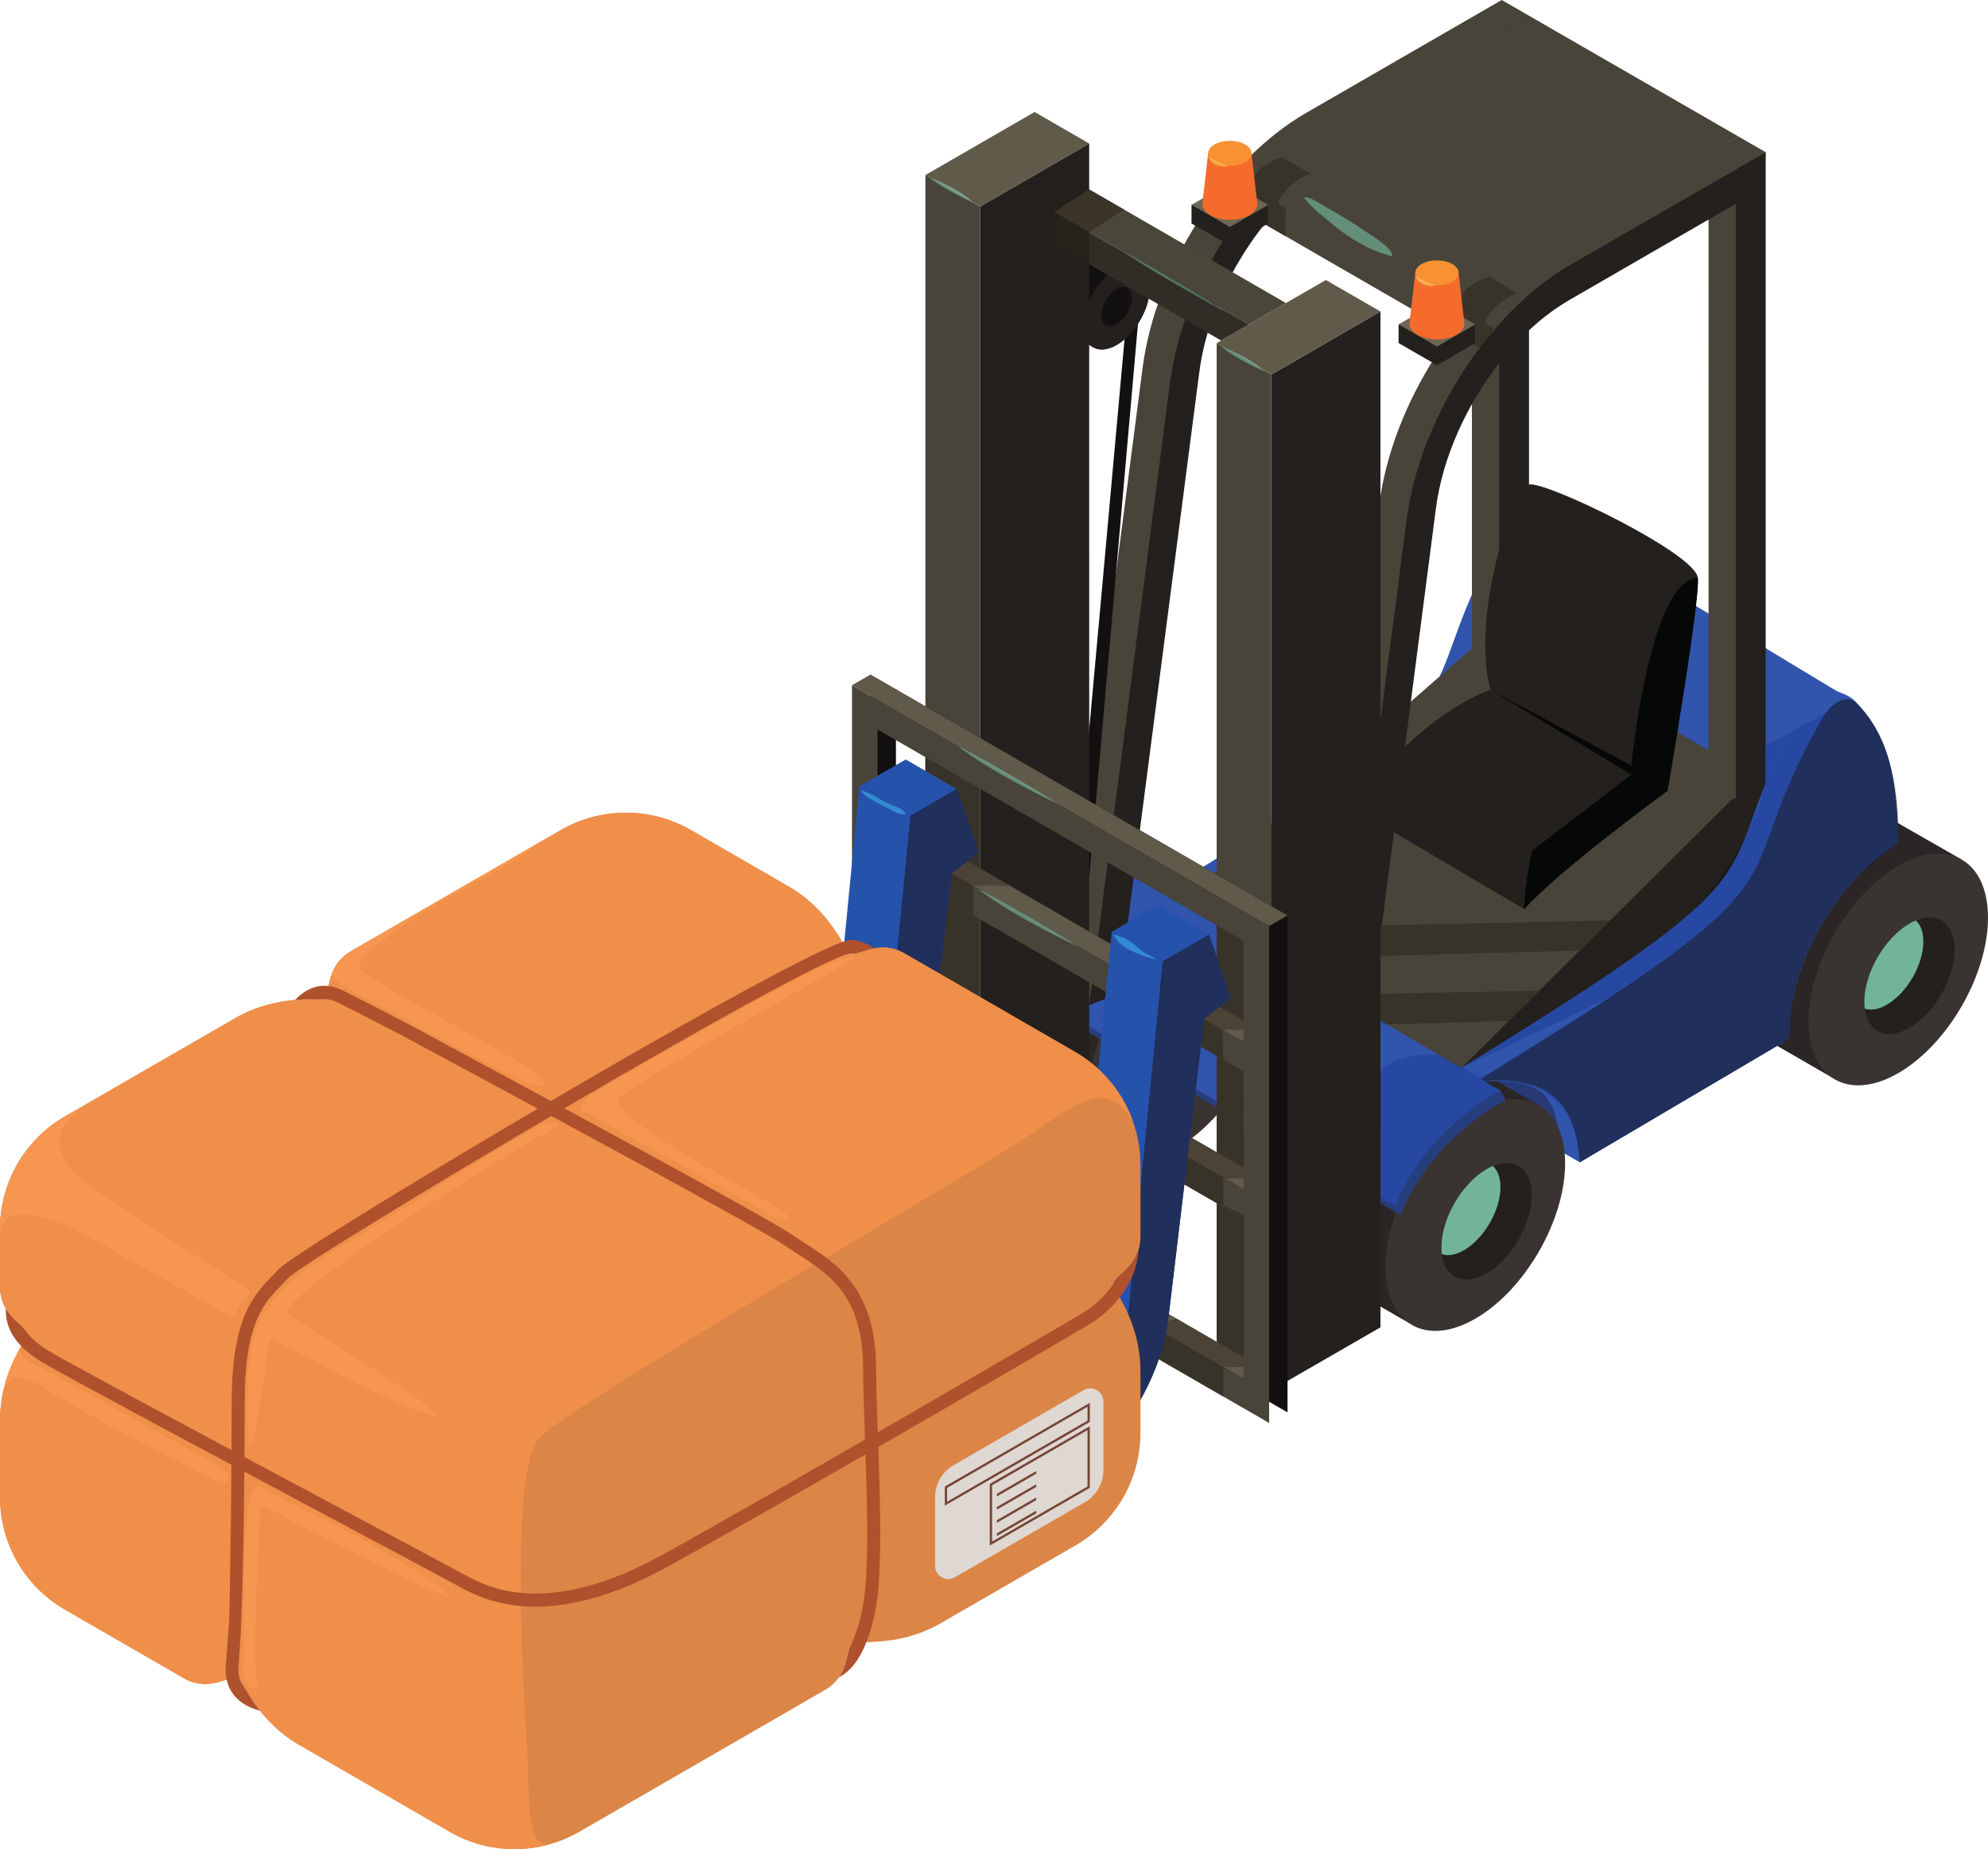 <?xml version="1.0" encoding="UTF-8"?><svg xmlns="http://www.w3.org/2000/svg" xmlns:xlink="http://www.w3.org/1999/xlink" height="418.5" preserveAspectRatio="xMidYMid meet" version="1.0" viewBox="0.0 -0.0 450.0 418.5" width="450.0" zoomAndPan="magnify"><defs><clipPath id="a"><path d="M 0 183 L 259 183 L 259 418.531 L 0 418.531 Z M 0 183"/></clipPath><clipPath id="b"><path d="M 0 183 L 257 183 L 257 418.531 L 0 418.531 Z M 0 183"/></clipPath></defs><g><g><path d="M 353.242 260.566 L 321.871 241.73 L 332.965 234.727 L 353.242 228.617 L 363.602 243.941 L 353.242 260.566" fill="#273a76"/></g><g><path d="M 251.816 260.691 L 281.18 211.371 L 263.438 201.199 C 262.961 200.867 262.453 200.578 261.926 200.336 C 258.328 198.688 253.594 199.137 248.383 202.145 C 237.164 208.621 228.07 224.371 228.07 237.324 C 228.07 243.488 230.148 247.883 233.516 250.121 L 233.516 250.125 L 233.547 250.145 C 233.867 250.355 234.199 250.547 234.543 250.719 L 251.816 260.691" fill="#2b2625"/></g><g><path d="M 332.969 191.371 C 332.969 175.98 343.566 157.328 356.793 149.211 C 357.047 149.059 357.645 148.641 357.586 147.824 C 357.387 136.227 357.496 126.359 352.359 119.211 C 351.508 118.027 349.844 117.348 348.012 116.699 C 345.527 115.824 342.465 116.637 340.27 120.504 C 316.629 162.145 343.297 152.734 261.863 202.688 C 261.863 202.688 265.656 205.25 266.215 205.199 C 282.355 203.707 284.613 208.465 285.488 220.805 L 289.84 223.316 L 331.688 193.547 C 332.488 193.086 332.969 192.352 332.969 191.371" fill="#3154ad"/></g><g><path d="M 287.027 224.457 C 287.027 237.406 277.938 253.16 266.719 259.637 C 255.5 266.109 246.406 260.859 246.406 247.906 C 246.406 234.953 255.5 219.207 266.719 212.73 C 277.934 206.254 287.027 211.504 287.027 224.457" fill="#393432"/></g><g><path d="M 337.32 193.883 C 337.32 178.492 347.914 159.844 361.145 151.723 C 361.395 151.566 361.992 151.152 361.938 150.336 C 361.699 136.816 359.891 126.859 352.359 119.211 C 350.516 117.336 346.812 119.148 344.617 123.016 C 320.977 164.656 347.645 155.246 266.215 205.199 C 283.723 203.012 288.934 210.551 289.84 223.316 L 336.039 196.059 C 336.84 195.598 337.32 194.859 337.32 193.883" fill="#273e7e"/></g><g><path d="M 420.113 158.973 C 407.145 151.484 366.035 125.828 352.359 118.895 C 338.684 111.961 341.234 152.18 341.234 152.18 L 403.301 193.789 L 420.113 158.973" fill="#3154ad"/></g><g><path d="M 319.066 299.52 L 348.426 250.199 L 330.688 240.027 C 330.207 239.691 329.703 239.402 329.172 239.16 C 325.574 237.512 320.84 237.961 315.633 240.969 C 304.414 247.445 295.32 263.195 295.32 276.148 C 295.32 282.316 297.398 286.707 300.766 288.949 L 300.797 288.969 C 301.113 289.18 301.445 289.371 301.789 289.547 L 319.066 299.52" fill="#2b2625"/></g><g><path d="M 404.395 198.68 L 397.887 202.508 L 330.973 241.645 L 330.801 241.73 L 329.609 242.453 L 266.227 205.188 L 333.949 146.055 L 341.055 143.418 L 399.676 177.281 L 400.395 180.516 L 404.395 198.68" fill="#484439"/></g><g><path d="M 400.699 177.871 L 400.402 180.508 L 397.895 202.5 L 355.992 227.004 L 349.398 230.875 L 330.977 241.637 L 330.809 241.723 L 341.527 231.086 L 348.465 224.195 L 392.023 180.977 L 399.68 177.273 L 400.699 177.871" fill="#23201e"/></g><g><path d="M 414.789 243.941 L 444.148 194.621 L 426.406 184.449 C 425.93 184.117 425.426 183.828 424.895 183.586 C 421.301 181.938 416.562 182.387 411.352 185.395 C 400.137 191.871 391.043 207.621 391.043 220.57 C 391.043 226.738 393.117 231.133 396.488 233.371 L 396.484 233.375 L 396.52 233.395 C 396.84 233.605 397.172 233.797 397.516 233.969 L 414.789 243.941" fill="#2b2625"/></g><g><path d="M 400.723 231.133 C 400.723 215.742 411.32 197.09 424.547 188.969 C 424.797 188.816 425.398 188.402 425.34 187.586 C 425.141 175.984 425.25 166.117 420.113 158.973 C 419.262 157.789 417.598 157.109 415.762 156.461 C 413.281 155.586 410.219 156.398 408.02 160.266 C 384.383 201.906 411.051 192.496 329.617 242.445 C 329.617 242.445 333.41 245.012 333.965 244.961 C 350.109 243.469 352.367 248.223 353.242 260.566 L 357.59 263.074 L 399.441 233.309 C 400.238 232.848 400.723 232.109 400.723 231.133" fill="#3154ad"/></g><g><path d="M 405.07 233.645 C 405.07 218.254 415.668 199.602 428.895 191.48 C 429.145 191.328 429.746 190.91 429.688 190.094 C 429.453 176.574 427.641 166.621 420.113 158.973 C 418.27 157.098 414.566 158.906 412.371 162.777 C 388.73 204.414 415.398 195.008 333.965 244.961 C 351.477 242.773 356.688 250.309 357.59 263.074 L 403.789 235.82 C 404.59 235.359 405.07 234.621 405.07 233.645" fill="#273e7e"/></g><g><path d="M 450 207.707 C 450 220.66 440.906 236.41 429.688 242.887 C 418.473 249.359 409.379 244.109 409.379 231.16 C 409.379 218.207 418.473 202.457 429.688 195.98 C 440.906 189.504 450 194.754 450 207.707" fill="#393432"/></g><g><path d="M 442.469 214.93 C 442.469 221.438 437.875 229.395 432.258 232.625 C 427.07 235.645 422.773 233.648 422.094 228.285 C 422.051 227.777 422.008 227.266 422.008 226.711 C 422.008 220.203 426.602 212.289 432.258 209.016 C 432.727 208.719 433.195 208.504 433.664 208.336 C 438.641 206.25 442.469 208.973 442.469 214.93" fill="#23201e"/></g><g><path d="M 435.363 213.102 C 435.363 218.375 431.664 224.758 427.109 227.395 C 425.199 228.5 423.453 228.754 422.094 228.285 C 422.051 227.777 422.008 227.266 422.008 226.711 C 422.008 220.203 426.602 212.289 432.258 209.016 C 432.727 208.719 433.195 208.504 433.664 208.336 C 434.727 209.312 435.363 210.93 435.363 213.102" fill="#72b49a"/></g><g><path d="M 354.277 263.281 C 354.277 276.234 345.184 291.984 333.965 298.461 C 322.75 304.938 313.652 299.688 313.652 286.734 C 313.652 273.781 322.746 258.031 333.965 251.555 C 345.184 245.078 354.277 250.328 354.277 263.281" fill="#393432"/></g><g><path d="M 346.746 270.504 C 346.746 277.016 342.152 284.969 336.535 288.199 C 331.348 291.223 327.051 289.223 326.367 283.863 C 326.324 283.352 326.281 282.844 326.281 282.289 C 326.281 275.777 330.879 267.867 336.535 264.594 C 337.004 264.293 337.473 264.082 337.938 263.91 C 342.918 261.824 346.746 264.551 346.746 270.504" fill="#23201e"/></g><g><path d="M 339.641 268.676 C 339.641 273.949 335.941 280.332 331.391 282.969 C 329.477 284.074 327.73 284.328 326.367 283.863 C 326.324 283.352 326.281 282.844 326.281 282.289 C 326.281 275.777 330.879 267.867 336.535 264.594 C 337.004 264.293 337.473 264.082 337.938 263.91 C 339.004 264.891 339.641 266.508 339.641 268.676" fill="#72b49a"/></g><g><path d="M 231.152 224.734 L 229.898 222.613 C 236.703 205.461 254.934 198.688 254.934 198.688 L 266.215 205.199 L 339.641 246.84 L 340.895 248.961 C 340.895 248.961 323.789 257.512 317.113 275.008 L 231.152 224.734" fill="#273e7e"/></g><g><path d="M 229.898 222.613 C 236.57 205.117 253.68 196.566 253.68 196.566 L 264.961 203.078 L 328.363 240.328 L 339.641 246.84 C 339.641 246.84 322.531 255.391 315.859 272.891 L 229.898 222.613" fill="#3154ad"/></g><g><path d="M 246.551 227.504 L 240.371 223.938 L 258.637 83.266 C 261.574 60.516 277.113 36.266 295.578 25.602 L 339.93 -0.004 L 346.105 3.562 L 339.359 149.656 L 333.188 146.723 L 333.184 11.684 L 298.227 33.391 C 283.086 42.133 269.984 63.324 267.574 81.977 L 246.551 227.504" fill="#484439"/></g><g><path d="M 257.93 69.395 L 246.551 198.688 C 246.551 198.688 244.051 190.711 244.238 189.965 C 244.426 189.215 255.066 71.047 255.066 71.047 L 257.93 69.395" fill="#121010"/></g><g><path d="M 240.371 70.926 C 240.375 75.727 243.742 77.668 247.898 75.27 C 252.051 72.871 255.422 67.035 255.422 62.238 C 255.422 57.441 252.051 55.496 247.898 57.895 C 243.742 60.297 240.371 66.129 240.371 70.926" fill="#23201e"/></g><g><path d="M 245.242 73.738 C 245.242 78.535 248.609 80.48 252.766 78.082 C 256.922 75.684 260.289 69.848 260.289 65.051 C 260.289 60.254 256.922 58.309 252.766 60.707 C 248.609 63.105 245.242 68.938 245.242 73.738" fill="#23201e"/></g><g><path d="M 242.527 75.742 C 241.203 74.941 240.371 73.289 240.371 70.926 C 240.371 66.129 243.742 60.297 247.895 57.895 C 249.738 56.832 251.371 56.742 252.68 57.262 L 252.766 57.168 L 253.062 57.336 L 253.316 57.484 L 257.93 60.109 L 254.918 65.398 C 254.176 68.246 252.582 71.062 250.504 73.156 L 247.414 78.586 L 242.598 75.801 L 242.562 75.781 L 242.523 75.758 L 242.527 75.742" fill="#121010"/></g><g><path d="M 245.242 73.738 C 245.242 78.535 248.609 80.48 252.766 78.082 C 256.922 75.684 260.289 69.848 260.289 65.051 C 260.289 60.254 256.922 58.309 252.766 60.707 C 248.609 63.105 245.242 68.938 245.242 73.738" fill="#23201e"/></g><g><path d="M 249.305 71.391 C 249.305 73.598 250.855 74.492 252.766 73.387 C 254.676 72.285 256.223 69.602 256.223 67.398 C 256.223 65.191 254.676 64.297 252.766 65.398 C 250.855 66.504 249.305 69.184 249.305 71.391" fill="#121010"/></g><g><path d="M 253.211 224.898 L 246.551 227.504 L 264.812 86.832 C 267.75 64.082 283.289 39.828 301.758 29.168 L 346.105 3.562 L 346.105 146.395 L 339.359 150.289 L 339.359 15.246 L 301.758 36.957 C 286.617 45.695 273.883 65.574 271.473 84.227 L 253.211 224.898" fill="#23201e"/></g><g><path d="M 377.477 178.977 C 377.477 178.977 352.801 196.969 345.016 205.777 L 310.645 185.484 L 310.645 177.273 C 323.875 160.387 337.402 156.133 337.402 156.133 C 332.809 139.629 342.508 110.57 346.121 109.68 C 349.695 108.742 383.898 125.289 384.324 130.82 C 384.789 136.352 377.477 178.977 377.477 178.977" fill="#23201e"/></g><g><path d="M 300.113 258.391 L 293.938 254.824 L 312.203 114.152 C 315.145 91.402 330.68 67.152 349.148 56.488 L 393.496 30.887 L 399.672 34.449 L 392.93 180.539 L 386.754 177.609 L 386.75 42.566 L 351.789 64.277 C 336.652 73.02 323.551 94.211 321.145 112.863 L 300.113 258.391" fill="#484439"/></g><g><path d="M 399.68 34.469 L 399.68 177.273 L 392.914 181.188 L 392.914 46.125 L 355.312 67.859 C 349.609 71.137 344.207 76.027 339.613 81.855 C 332.043 91.43 326.512 103.512 325.023 115.125 L 306.773 255.805 L 300.094 258.398 L 318.387 117.719 C 320.129 104.234 326.301 90.195 334.895 78.793 C 335.828 77.52 336.848 76.285 337.91 75.051 C 343.102 68.883 349.016 63.648 355.312 60.035 L 399.68 34.469" fill="#23201e"/></g><g><path d="M 312.473 70.5 L 312.473 300.426 L 287.758 314.68 L 287.758 84.793 L 312.473 70.5" fill="#23201e"/></g><g><path d="M 275.398 307.555 L 287.762 314.688 L 287.762 84.781 L 275.402 77.645 L 275.398 307.555" fill="#484439"/></g><g><path d="M 300.121 63.375 L 275.402 77.645 L 287.762 84.781 L 312.477 70.508 L 300.121 63.375" fill="#605a4a"/></g><g><path d="M 246.551 262.391 L 221.828 276.66 L 221.828 46.754 L 246.547 32.484 L 246.551 262.391" fill="#23201e"/></g><g><path d="M 209.469 269.527 L 221.828 276.66 L 221.828 46.754 L 209.469 39.621 L 209.469 269.527" fill="#484439"/></g><g><path d="M 234.188 25.348 L 209.469 39.621 L 221.828 46.754 L 246.547 32.484 L 234.188 25.348" fill="#605a4a"/></g><g><path d="M 246.547 42.879 L 291.082 68.594 L 282.711 73.426 L 238.711 48.023 L 246.547 42.879" fill="#4a463a"/></g><g><path d="M 238.711 48.023 L 282.711 73.426 L 276.406 77.066 L 238.711 55.301 L 238.711 48.023" fill="#312d26"/></g><g><path d="M 281.344 47.887 L 328.715 75.238 C 339.574 60.539 358.836 52.062 393.496 30.887 L 346.105 3.562 C 316.18 20.84 290.844 30.746 281.344 47.887" fill="#484439"/></g><g><path d="M 333.945 77.645 L 325.266 82.656 L 316.582 77.645 L 316.582 73.426 L 325.266 72.633 L 333.945 73.426 L 333.945 77.645" fill="#23201e"/></g><g><path d="M 333.945 73.426 L 325.266 78.438 L 316.582 73.426 L 325.266 68.414 L 333.945 73.426" fill="#6c6654"/></g><g><path d="M 331.477 73.055 L 330.18 61.77 L 320.352 61.77 L 319.055 73.055 C 318.98 74.027 319.547 75.016 320.836 75.758 C 323.281 77.172 327.246 77.172 329.691 75.758 C 330.98 75.016 331.547 74.027 331.477 73.055" fill="#f46b2b"/></g><g><path d="M 328.738 59.762 C 330.656 60.871 330.656 62.668 328.738 63.773 C 326.82 64.883 323.711 64.883 321.789 63.773 C 319.871 62.668 319.871 60.871 321.789 59.762 C 323.711 58.656 326.82 58.656 328.738 59.762" fill="#f79133"/></g><g><path d="M 287.074 50.586 L 278.395 55.598 L 269.711 50.586 L 269.711 46.367 L 278.395 45.574 L 287.074 46.367 L 287.074 50.586" fill="#23201e"/></g><g><path d="M 287.074 46.367 L 278.395 51.379 L 269.711 46.367 L 278.395 41.352 L 287.074 46.367" fill="#6c6654"/></g><g><path d="M 284.605 45.992 L 283.309 34.707 L 273.48 34.707 L 272.184 45.992 C 272.109 46.969 272.676 47.953 273.965 48.699 C 276.41 50.109 280.375 50.109 282.82 48.699 C 284.109 47.953 284.676 46.969 284.605 45.992" fill="#f46b2b"/></g><g><path d="M 281.867 32.703 C 283.785 33.809 283.785 35.605 281.867 36.715 C 279.949 37.82 276.84 37.82 274.922 36.715 C 273 35.605 273 33.809 274.922 32.703 C 276.84 31.594 279.949 31.594 281.867 32.703" fill="#f79133"/></g><g><path d="M 202.801 185.578 L 202.801 162.715 L 285.656 210.547 L 285.656 233.414 L 202.801 185.578 M 285.656 309.652 L 202.801 261.816 L 202.801 225.59 L 285.656 273.426 L 285.656 309.652 M 202.801 192.262 L 285.656 240.098 L 285.656 266.742 L 202.801 218.906 L 202.801 192.262 M 197.016 152.691 L 197.016 182.238 L 197.012 222.25 L 197.012 265.156 L 291.441 319.676 L 291.441 207.207 L 197.016 152.691" fill="#110f0f"/></g><g><path d="M 198.641 187.98 L 198.641 165.113 L 281.496 212.949 L 281.496 235.816 L 198.641 187.98 M 281.496 312.055 L 198.641 264.219 L 198.641 227.988 L 281.496 275.824 L 281.496 312.055 M 198.641 194.66 L 281.496 242.496 L 281.496 269.145 L 198.641 221.309 L 198.641 194.66 M 192.855 155.09 L 192.855 267.559 L 287.281 322.074 L 287.285 279.168 L 287.285 209.609 L 192.855 155.09" fill="#484439"/></g><g><path d="M 291.441 207.207 L 287.285 209.609 L 192.855 155.09 L 197.016 152.691 L 291.441 207.207" fill="#605a4a"/></g><g><path d="M 198.641 187.98 L 202.801 185.578 L 281.578 231.062 L 281.496 235.816 L 198.641 187.98" fill="#605a4a"/></g><g><path d="M 198.641 221.309 L 202.801 218.906 L 281.578 264.391 L 281.496 269.145 L 198.641 221.309" fill="#605a4a"/></g><g><path d="M 198.641 264.219 L 202.801 261.816 L 281.578 307.301 L 281.496 312.055 L 198.641 264.219" fill="#605a4a"/></g><g><path d="M 155.465 375.668 C 153.465 376.32 143.684 369.133 143.43 368.934 C 141.281 367.227 196.137 337.586 228.891 319.773 C 236.152 315.824 242.371 306.039 243.234 297.215 L 251.637 210.914 L 262.113 204.867 L 273.664 211.535 L 266.215 225.59 L 259.727 296.215 C 258.047 310.262 253.344 322.289 241.895 328.898 L 210.867 347.582 L 155.465 375.668" fill="#2552ab"/></g><g><path d="M 158.293 374.957 C 139.477 381.105 203.789 346.371 240.441 326.441 C 247.703 322.492 253.922 312.707 254.781 303.883 L 263.188 217.586 L 273.664 211.535 L 278.621 225.898 L 272.562 230.652 L 264.453 298.543 C 262.777 312.586 253.055 327.883 241.609 334.492 L 220.152 347.52 L 158.293 374.957" fill="#273e7e"/></g><g><path d="M 98.371 342.707 C 96.371 343.359 86.59 336.172 86.332 335.969 C 84.188 334.262 139.039 304.625 171.797 286.812 C 179.059 282.859 185.277 273.078 186.137 264.25 L 194.543 177.953 L 205.02 171.902 L 216.57 178.57 L 209.117 192.629 L 202.629 263.254 C 200.953 277.301 196.25 289.328 184.801 295.938 L 153.773 314.617 L 98.371 342.707" fill="#2552ab"/></g><g><path d="M 101.199 341.992 C 82.383 348.145 146.695 313.41 183.348 293.48 C 190.609 289.531 196.828 279.746 197.688 270.918 L 206.094 184.621 L 216.57 178.57 L 221.523 192.938 L 215.469 197.691 L 207.359 265.578 C 205.684 279.625 195.961 294.922 184.516 301.527 L 163.059 314.559 L 101.199 341.992" fill="#273e7e"/></g><g><path d="M 377.477 178.977 C 377.477 178.977 352.801 196.969 345.016 205.777 C 345.016 201.055 346.762 192.59 346.762 192.59 L 369.266 175.316 L 337.402 156.133 L 369.266 173.277 C 369.266 173.277 373.477 130.82 384.324 130.82 C 384.789 136.352 377.477 178.977 377.477 178.977" fill="#060707"/></g><g><path d="M 98.012 342.867 C 97.773 342.867 97.633 342.809 97.602 342.691 C 97.773 342.73 97.93 342.746 98.066 342.746 C 98.176 342.746 98.273 342.734 98.359 342.711 C 98.707 342.688 99.223 342.582 99.922 342.387 C 99.039 342.711 98.395 342.867 98.012 342.867 M 146.938 321.707 L 163.059 314.559 C 162.914 314.621 156.07 317.66 146.938 321.707 M 163.059 314.559 L 184.516 301.527 C 185.367 301.035 186.211 300.496 187.039 299.91 C 177.805 306.648 163.059 314.559 163.059 314.559 M 219.539 282.965 L 205.363 274.781 C 204.852 276.234 204.25 277.641 203.508 279.074 C 204.148 277.633 204.727 276.172 205.23 274.703 L 219.539 282.965 M 228.516 276.66 L 228.512 276.66 L 228.469 276.637 L 228.516 276.66 M 209.469 265.664 L 207.484 264.523 L 207.992 260.273 C 207.852 261.824 207.695 263.211 207.535 264.531 L 209.469 265.664 L 209.469 265.617 L 209.469 265.664 M 209.469 174.473 L 209.469 171.363 L 209.469 174.473" fill="#cac4b3"/></g><g><path d="M 228.586 233.793 L 228.582 233.793 L 221.828 229.895 L 228.586 233.793 M 221.828 216.375 L 221.828 208.047 L 221.832 208.047 L 221.828 216.375 M 228.586 200.465 L 228.582 200.465 L 221.828 196.562 L 221.828 183.887 L 221.832 196.566 L 228.586 200.465" fill="#1b1815"/></g><g><path d="M 221.828 272.801 L 209.469 265.664 L 209.469 265.617 L 209.48 247.812 L 210.996 235.121 L 221.828 241.375 L 221.828 272.801 M 221.828 229.895 L 212.281 224.383 L 214.719 203.941 L 221.828 208.047 L 221.828 229.895 M 221.828 196.562 L 218.992 194.926 L 221.523 192.938 L 216.57 178.57 L 209.469 174.473 L 209.469 171.363 L 221.828 178.5 L 221.828 196.562" fill="#383328"/></g><g><path d="M 228.512 276.66 L 228.441 276.621 L 228.469 276.637 L 228.512 276.66 M 221.828 272.801 L 207.484 264.523 L 209.469 265.664 L 221.828 272.801 M 228.582 233.793 L 212.281 224.383 L 221.828 229.895 L 228.582 233.793 M 228.582 200.465 L 218.992 194.926 L 221.828 196.562 L 228.582 200.465" fill="#0d0c0c"/></g><g><path d="M 219.609 283.004 L 219.539 282.965 L 205.23 274.703 C 205.887 272.785 206.418 270.855 206.812 268.934 L 219.609 276.32 L 219.609 283.004 M 221.828 241.375 L 210.996 235.121 L 211.742 228.871 L 219.609 233.414 L 219.609 240.094 L 221.828 241.375 M 221.832 208.047 L 221.828 208.047 L 214.719 203.941 L 215.469 197.691 L 220.27 200.465 L 220.27 206.988 L 221.832 208.047 M 221.828 178.5 L 209.469 171.363 L 221.828 178.5" fill="#383328"/></g><g><path d="M 220.27 200.465 L 215.469 197.691 L 218.992 194.926 L 228.582 200.465 L 220.27 200.465" fill="#4c4336"/></g><g><path d="M 228.582 233.793 L 219.609 233.414 L 211.742 228.871 L 212.281 224.383 L 228.582 233.793" fill="#4c4336"/></g><g><path d="M 228.512 276.66 L 219.609 276.32 L 206.812 268.934 C 207.043 267.812 207.227 266.691 207.359 265.578 L 207.484 264.523 L 221.828 272.801 L 221.828 272.891 L 228.441 276.621 L 228.512 276.66" fill="#4c4336"/></g><g><path d="M 98.066 342.746 C 97.93 342.746 97.773 342.73 97.602 342.691 C 97.523 342.41 98.102 341.789 99.41 340.902 C 97.871 342.066 97.391 342.715 98.23 342.715 C 98.27 342.715 98.312 342.711 98.359 342.711 C 98.273 342.734 98.176 342.746 98.066 342.746 M 197.207 273.902 C 197.406 272.648 197.633 270.961 197.879 268.945 L 197.688 270.918 C 197.594 271.902 197.43 272.902 197.207 273.902 M 202.699 219.461 C 202.699 219.453 202.699 219.449 202.699 219.449 L 206.094 184.621 L 202.699 219.461" fill="#24427c"/></g><g><path d="M 98.23 342.715 C 97.391 342.715 97.871 342.066 99.41 340.902 C 99.422 340.895 99.434 340.887 99.445 340.879 C 102.18 339.043 117.887 329.066 146.75 313.574 C 175.613 298.082 180.812 295.109 184.312 293.094 C 187.816 291.078 195.383 283.453 197.012 275.008 C 197.074 274.691 197.141 274.32 197.207 273.902 C 197.43 272.902 197.594 271.902 197.688 270.918 L 197.879 268.945 C 199.742 253.723 202.645 220.09 202.699 219.461 L 206.094 184.621 L 216.57 178.57 L 221.523 192.938 L 218.992 194.926 L 215.469 197.691 L 214.719 203.941 L 212.281 224.383 L 211.742 228.871 L 210.996 235.121 L 209.48 247.812 L 209.48 247.109 C 209.48 247.109 208.676 253.227 207.992 260.273 L 207.484 264.523 L 207.359 265.578 C 207.227 266.691 207.043 267.812 206.812 268.934 C 206.418 270.855 205.887 272.785 205.23 274.703 C 204.727 276.172 204.148 277.633 203.508 279.074 C 203.504 279.078 203.504 279.082 203.5 279.086 C 200.484 284.906 196.398 293.059 187.176 299.816 C 187.129 299.848 187.086 299.879 187.039 299.91 C 186.211 300.496 185.367 301.035 184.516 301.527 L 163.059 314.559 L 146.938 321.707 C 128.875 329.711 101.852 341.664 99.961 342.371 C 99.949 342.375 99.938 342.379 99.922 342.387 C 99.223 342.582 98.707 342.688 98.359 342.711 C 98.312 342.711 98.27 342.715 98.23 342.715" fill="#202f5b"/></g><g><path d="M 155.453 375.672 C 155.984 375.637 156.914 375.406 158.293 374.957 L 220.152 347.52 L 241.609 334.492 C 241.617 334.488 241.629 334.48 241.637 334.477 C 241.629 334.48 241.617 334.488 241.609 334.492 L 220.152 347.52 L 158.293 374.957 C 156.914 375.406 155.984 375.637 155.453 375.672 M 241.652 334.469 C 241.656 334.465 241.66 334.461 241.664 334.457 C 241.66 334.461 241.656 334.465 241.652 334.469 M 241.688 334.449 C 241.688 334.445 241.691 334.445 241.691 334.445 C 241.691 334.445 241.688 334.445 241.688 334.449 M 276.914 316.09 L 262.402 307.711 L 276.914 316.09 M 275.398 255.156 L 275.398 252.379 L 275.398 255.156" fill="#cac4b3"/></g><g><path d="M 269.57 255.684 L 270.52 247.758 L 269.57 255.684 M 275.398 252.379 L 275.398 250.613 L 275.398 252.379" fill="#2d2722"/></g><g><path d="M 275.398 250.613 L 275.398 249.227 L 275.398 250.613 M 270.52 247.758 L 270.676 246.461 L 270.52 247.758" fill="#202f5b"/></g><g><path d="M 275.398 249.227 L 275.398 238.973 L 275.398 249.227 M 270.676 246.461 L 271.816 236.906 L 270.676 246.461 M 275.398 216.566 L 275.398 209.43 L 275.398 216.566" fill="#2648a2"/></g><g><path d="M 281.496 307.25 L 275.398 303.73 L 275.398 272.305 L 281.496 275.824 L 281.496 307.25 M 281.496 264.344 L 275.398 260.82 L 275.398 238.977 L 276.914 239.852 L 281.496 242.496 L 281.496 264.344 M 281.496 231.012 L 276.086 227.887 L 278.621 225.898 L 275.398 216.566 L 275.398 209.43 L 281.496 212.949 L 281.496 231.012" fill="#383328"/></g><g><path d="M 281.496 307.254 L 275.398 303.73 L 281.496 307.25 L 281.496 307.254 M 270.547 300.93 L 266.277 298.465 L 270.547 300.93 M 281.496 264.344 L 275.398 260.824 L 275.398 260.82 L 281.496 264.344 M 281.496 231.016 L 276.086 227.891 L 276.086 227.887 L 281.496 231.012 L 281.496 231.016" fill="#0d0c0c"/></g><g><path d="M 276.914 316.09 L 262.402 307.711 C 262.398 307.699 262.383 307.641 262.363 307.551 C 263 305.676 263.52 303.781 263.906 301.898 L 276.914 309.406 L 276.914 316.09 M 281.578 309.406 L 281.543 309.406 L 281.578 307.301 L 281.496 307.254 L 281.496 275.824 L 275.398 272.305 L 268.09 268.086 L 268.84 261.836 L 277.34 266.742 L 276.914 266.742 L 276.914 272.891 L 281.578 275.008 L 281.578 309.406 M 281.578 266.742 L 281.539 266.742 L 281.578 264.391 L 281.578 266.742 M 281.578 264.391 L 281.496 264.344 L 281.496 242.496 L 281.578 264.391 M 276.914 239.852 L 275.398 238.977 L 275.398 238.973 L 271.816 236.906 L 272.562 230.652 L 276.734 233.062 L 276.914 239.852 M 281.496 231.016 L 281.496 212.949 L 275.398 209.43 L 275.398 209.426 L 281.496 212.949 L 281.496 231.016" fill="#383328"/></g><g><path d="M 276.734 233.062 L 272.562 230.656 L 272.562 230.652 L 276.086 227.891 L 281.496 231.016 L 281.496 233.062 L 276.734 233.062" fill="#4c4336"/></g><g><path d="M 281.539 266.742 L 277.34 266.742 L 268.84 261.836 L 269.375 257.344 L 275.398 260.824 L 281.496 264.344 L 281.578 264.391 L 281.539 266.742" fill="#4c4336"/></g><g><path d="M 281.543 309.406 L 276.914 309.406 L 263.906 301.898 C 264.105 300.934 264.27 299.977 264.395 299.02 C 265.465 298.723 266.27 298.469 266.277 298.465 L 270.547 300.93 L 275.398 303.73 L 281.496 307.254 L 281.578 307.301 L 281.543 309.406" fill="#4c4336"/></g><g><path d="M 155.324 375.676 C 155.363 375.676 155.406 375.676 155.453 375.672 C 155.406 375.676 155.363 375.676 155.324 375.676 M 217.492 338.926 C 225.629 334.488 233.527 330.199 240.441 326.441 C 247.539 322.582 253.645 313.145 254.715 304.477 C 253.645 313.145 247.539 322.582 240.441 326.441 C 233.527 330.199 225.629 334.488 217.492 338.926" fill="#24427c"/></g><g><path d="M 155.324 375.676 C 150.727 375.672 185.918 356.148 217.492 338.926 C 225.629 334.488 233.527 330.199 240.441 326.441 C 247.539 322.582 253.645 313.145 254.715 304.477 C 254.742 304.277 254.762 304.078 254.781 303.883 L 263.188 217.586 L 273.664 211.535 L 275.398 216.562 L 275.398 216.566 L 278.621 225.898 L 276.086 227.887 L 276.086 227.891 L 272.562 230.652 L 271.816 236.906 L 270.676 246.461 L 270.52 247.758 L 269.57 255.684 L 269.375 257.344 L 268.84 261.836 L 268.09 268.086 L 264.453 298.543 C 264.434 298.703 264.383 298.867 264.363 299.027 C 264.375 299.023 264.383 299.023 264.395 299.02 C 264.27 299.977 264.105 300.934 263.906 301.898 C 263.52 303.781 263 305.676 262.363 307.551 C 262.352 307.512 262.344 307.469 262.332 307.426 C 258.574 318.566 250.711 329.199 241.691 334.445 C 241.691 334.445 241.688 334.445 241.688 334.449 C 241.68 334.449 241.672 334.453 241.664 334.457 C 241.66 334.461 241.656 334.465 241.652 334.469 C 241.648 334.469 241.645 334.473 241.637 334.477 C 241.629 334.48 241.617 334.488 241.609 334.492 L 220.152 347.52 L 158.293 374.957 C 156.914 375.406 155.984 375.637 155.453 375.672 C 155.406 375.676 155.363 375.676 155.324 375.676" fill="#202f5b"/></g><g><path d="M 254.473 47.453 L 249.652 44.676 L 254.492 47.441 L 254.473 47.453" fill="#cac4b3"/></g><g><path d="M 246.535 59.82 L 238.711 55.312 L 238.711 48.035 L 238.711 55.301 L 246.535 59.82" fill="#1b1815"/></g><g><path d="M 246.539 52.547 L 238.723 48.031 L 246.535 42.891 L 249.652 44.676 L 254.473 47.453 L 246.539 52.547" fill="#3a3429"/></g><g><path d="M 246.535 59.82 L 238.711 55.301 L 238.711 48.035 L 238.723 48.031 L 246.539 52.547 L 246.535 52.547 L 246.535 59.82" fill="#27231b"/></g><g><path d="M 290.992 53.484 L 286.539 50.895 L 286.547 50.891 L 290.988 53.457 C 290.992 53.465 290.992 53.477 290.992 53.484" fill="#cac4b3"/></g><g><path d="M 284.316 43.379 L 283.93 39.914 C 286.098 36.426 290.309 35.617 290.309 35.617 C 290.309 35.617 290.68 35.836 291.246 36.172 C 288.594 38.465 286.27 40.848 284.316 43.379" fill="#383328"/></g><g><path d="M 290.988 53.457 L 286.547 50.891 L 286.918 50.676 L 287.078 50.59 L 287.078 46.379 L 287.074 46.379 L 287.074 46.367 L 286.18 45.852 L 284.48 44.848 L 284.312 43.402 L 284.32 43.406 L 284.316 43.379 C 286.27 40.848 288.594 38.465 291.246 36.172 C 292.848 37.121 296 38.984 296.691 39.359 C 295.605 39.359 289.969 42.695 289.328 46.145 L 291.074 47.102 C 291.074 47.102 290.906 51.199 290.988 53.457" fill="#383328"/></g><g><path d="M 286.539 50.895 L 286.523 50.887 L 286.918 50.676 L 286.547 50.891 L 286.539 50.895 M 287.074 46.379 L 287.066 46.371 L 287.074 46.367 L 287.074 46.379" fill="#1b1815"/></g><g><path d="M 287.066 46.371 L 286.18 45.852 L 287.074 46.367 L 287.066 46.371" fill="#564e3c"/></g><g><path d="M 334.895 78.793 L 333.418 77.949 L 333.809 77.727 L 333.957 77.645 L 333.957 73.434 L 333.945 73.43 L 333.945 73.426 L 333.75 73.312 L 331.395 71.922 C 333.797 69.195 336.547 66.656 339.695 64.156 C 341.258 65.078 343.066 66.141 343.57 66.414 C 342.465 66.414 336.848 69.734 336.211 73.18 L 337.953 74.156 C 337.953 74.156 337.953 74.496 337.91 75.051 C 336.848 76.285 335.828 77.52 334.895 78.793" fill="#383328"/></g><g><path d="M 331.395 71.922 L 331.359 71.902 L 331.191 70.457 L 330.809 66.969 C 332.977 63.48 337.188 62.672 337.188 62.672 C 337.188 62.672 338.352 63.363 339.695 64.156 C 336.547 66.656 333.797 69.195 331.395 71.922" fill="#383328"/></g><g><path d="M 333.418 77.949 L 333.402 77.941 L 333.809 77.727 L 333.418 77.949 M 333.945 73.43 L 333.945 73.426 L 333.945 73.43" fill="#1b1815"/></g><g><path d="M 333.945 73.43 L 333.75 73.312 L 333.945 73.426 L 333.945 73.43" fill="#564e3c"/></g><g><path d="M 312.48 216.363 L 312.473 216.242 L 312.473 211.859 L 312.789 209.426 L 364.449 208.336 L 357.586 215.145 L 312.48 216.363" fill="#383328"/></g><g><path d="M 357.586 215.145 L 364.449 208.336 L 364.453 208.336 L 357.59 215.145 L 357.586 215.145" fill="#1b1815"/></g><g><path d="M 312.473 216.242 L 312.289 213.289 L 312.473 211.859 L 312.473 216.242" fill="#1b1815"/></g><g><path d="M 313.938 231.855 L 312.473 230.992 L 312.473 224.961 L 348.465 224.195 L 341.527 231.086 L 313.938 231.855" fill="#383328"/></g><g><path d="M 312.473 231.895 L 312.473 230.992 L 313.938 231.855 L 312.473 231.895" fill="#2648a2"/></g><g><path d="M 429.711 186.344 L 429.57 186.266 C 429.051 174.668 426.91 165.879 420.113 158.973 C 428.258 166.734 429.559 179.891 429.711 186.344" fill="#cac4b3"/></g><g><path d="M 399.688 177.277 L 399.68 177.273 L 399.68 168.762 L 404.969 165.883 C 402.695 170.258 401.023 174 399.688 177.277" fill="#2648a2"/></g><g><path d="M 339.641 246.84 L 336.098 244.793 C 336.246 244.785 336.395 244.777 336.543 244.77 L 339.641 246.84" fill="#221d1a"/></g><g><path d="M 330.785 241.727 L 328.363 240.328 L 325.84 238.848 L 330.941 241.59 L 330.824 241.703 C 330.812 241.715 330.801 241.719 330.785 241.727" fill="#383328"/></g><g><path d="M 330.824 241.703 L 330.941 241.59 L 330.977 241.609 C 330.93 241.641 330.875 241.676 330.824 241.703 M 381.473 207.695 C 381.496 207.676 381.516 207.656 381.535 207.641 C 388.078 201.891 392.496 194.75 395.336 188.844 C 392.812 195.387 390.059 200.371 381.473 207.695 M 399.668 177.324 C 399.676 177.293 399.68 177.273 399.68 177.273 L 399.688 177.277 C 399.68 177.297 399.676 177.309 399.668 177.324" fill="#1b1815"/></g><g><path d="M 402.273 236.715 L 403.789 235.82 C 404.191 235.59 404.516 235.285 404.734 234.918 C 404.355 235.559 403.789 235.82 403.789 235.82 L 402.273 236.715 M 405.07 233.684 C 405.07 233.684 405.07 233.684 405.07 233.68 C 405.07 233.684 405.07 233.684 405.07 233.684 M 405.07 233.676 C 405.07 233.672 405.07 233.672 405.07 233.672 C 405.07 233.672 405.07 233.672 405.07 233.676 M 405.07 233.664 C 405.07 233.664 405.07 233.66 405.07 233.66 C 405.07 233.66 405.07 233.664 405.07 233.664 M 405.07 233.656 C 405.07 233.652 405.07 233.648 405.07 233.645 C 405.07 233.648 405.07 233.652 405.07 233.656 M 420.16 198.719 C 422.859 195.848 425.809 193.379 428.895 191.48 C 429.074 191.375 429.426 191.133 429.594 190.715 C 429.387 191.336 428.895 191.48 428.895 191.48 C 425.898 193.711 422.703 196.238 420.16 198.719 M 429.688 190.094 C 429.664 188.785 429.629 187.508 429.57 186.266 L 429.711 186.344 C 429.762 188.43 429.688 189.812 429.688 190.094" fill="#221d1a"/></g><g><path d="M 356.852 257.625 C 354.711 248.84 348.555 245.809 343.555 244.844 C 351.578 245.953 355.328 250.598 356.852 257.625 M 336.098 244.793 L 336.008 244.742 C 336.156 244.73 336.305 244.719 336.453 244.707 L 336.543 244.77 C 336.395 244.777 336.246 244.785 336.098 244.793 M 335.137 244.238 L 330.785 241.727 C 330.801 241.719 330.812 241.715 330.824 241.703 C 330.875 241.676 330.93 241.641 330.977 241.609 L 330.988 241.617 C 332.949 240.441 368.379 219.172 381.473 207.695 C 390.059 200.371 392.812 195.387 395.336 188.844 C 398.289 182.691 399.531 177.871 399.668 177.324 C 399.676 177.309 399.68 177.297 399.688 177.277 C 401.023 174 402.695 170.258 404.969 165.883 L 413.336 161.324 C 412.992 161.766 412.668 162.254 412.371 162.777 C 388.879 204.156 415.062 195.125 335.469 244.035 L 335.309 243.941 L 335.461 244.043 C 335.352 244.109 335.246 244.176 335.137 244.238 M 364.453 225.719 L 331.012 241.629 L 335.309 243.941 L 364.453 225.719 M 413.531 161.074 C 414.703 159.602 415.812 158.863 416.773 158.543 C 415.68 158.98 414.535 159.855 413.531 161.074" fill="#2648a2"/></g><g><path d="M 357.59 263.074 C 357.5 261.051 357.242 259.238 356.852 257.625 C 355.328 250.598 351.578 245.953 343.555 244.844 C 341.883 244.52 340.34 244.426 339.121 244.426 C 337.484 244.426 336.434 244.594 336.434 244.594 L 335.469 244.035 C 415.062 195.125 388.879 204.156 412.371 162.777 C 412.668 162.254 412.992 161.766 413.336 161.324 L 413.348 161.316 C 413.406 161.234 413.473 161.156 413.531 161.074 C 414.535 159.855 415.68 158.98 416.773 158.543 C 417.234 158.387 417.66 158.328 418.047 158.328 C 419.312 158.328 420.113 158.973 420.113 158.973 C 426.91 165.879 429.051 174.668 429.57 186.266 C 429.629 187.508 429.664 188.785 429.688 190.094 C 429.688 190.34 429.652 190.547 429.594 190.715 C 429.426 191.133 429.074 191.375 428.895 191.48 C 425.809 193.379 422.859 195.848 420.16 198.719 C 419.195 199.656 418.328 200.59 417.598 201.496 C 404.496 217.715 405.07 232.332 405.07 233.645 C 405.07 233.648 405.07 233.652 405.07 233.656 C 405.07 233.656 405.07 233.656 405.07 233.66 C 405.07 233.66 405.07 233.664 405.07 233.664 C 405.07 233.668 405.07 233.668 405.07 233.672 C 405.07 233.672 405.07 233.672 405.07 233.676 C 405.07 233.676 405.07 233.68 405.07 233.68 C 405.07 233.684 405.07 233.684 405.07 233.684 C 405.066 234.195 404.922 234.605 404.734 234.918 C 404.516 235.285 404.191 235.59 403.789 235.82 L 402.273 236.715 L 357.59 263.074 M 336.008 244.742 L 335.137 244.238 C 335.246 244.176 335.352 244.109 335.461 244.043 L 336.453 244.707 C 336.305 244.719 336.156 244.73 336.008 244.742" fill="#202f5b"/></g><g><path d="M 315.859 272.891 C 322.531 255.391 339.641 246.84 339.641 246.84 C 339.641 246.84 322.473 255.57 315.859 272.891" fill="#202f5b"/></g><g><path d="M 315.859 272.891 L 312.473 270.906 L 312.473 242.277 C 315.762 239.223 320.746 238.73 323.605 238.73 C 324.953 238.73 325.828 238.84 325.828 238.84 L 325.84 238.848 L 328.363 240.328 L 330.785 241.727 L 335.137 244.238 L 336.008 244.742 L 336.098 244.793 L 339.641 246.84 C 339.641 246.84 322.531 255.391 315.859 272.891" fill="#2648a2"/></g><g><path d="M 399.68 177.273 L 399.672 168.766 L 399.68 168.762 L 399.68 177.273" fill="#1b1815"/></g><g><path d="M 312.473 270.906 L 312.289 242.453 C 312.348 242.391 312.41 242.336 312.473 242.277 L 312.473 270.906" fill="#1b1815"/></g><g><path d="M 276.992 37.742 C 275.652 37.742 273.641 37.004 273.59 35.305 C 273.781 35.82 274.227 36.312 274.922 36.715 C 275.773 37.207 276.859 37.48 277.973 37.535 C 277.766 37.672 277.414 37.742 276.992 37.742" fill="#f89f3c"/></g><g><path d="M 277.973 37.535 C 276.859 37.48 275.773 37.207 274.922 36.715 C 274.227 36.312 273.781 35.82 273.59 35.305 C 273.59 35.301 273.59 35.301 273.59 35.297 C 274.844 36.695 277.973 37.535 277.973 37.535" fill="#fabd5d"/></g><g><path d="M 323.879 64.77 C 322.555 64.77 320.586 64.055 320.477 62.41 C 320.68 62.91 321.113 63.387 321.789 63.773 C 322.633 64.262 323.703 64.535 324.801 64.594 C 324.59 64.711 324.262 64.77 323.879 64.77" fill="#f89f3c"/></g><g><path d="M 324.801 64.594 C 323.703 64.535 322.633 64.262 321.789 63.773 C 321.113 63.387 320.68 62.91 320.477 62.41 C 320.477 62.383 320.473 62.352 320.473 62.324 C 321.727 63.723 324.855 64.559 324.855 64.559 C 324.84 64.57 324.82 64.582 324.801 64.594" fill="#fabd5d"/></g><g><path d="M 220.23 45.832 C 220.059 45.758 213.828 43.027 210.418 40.168 L 220.23 45.832" fill="#638e7a"/></g><g><path d="M 220.234 45.836 C 220.234 45.836 220.234 45.836 220.23 45.832 L 210.418 40.168 C 210.418 40.168 210.414 40.164 210.414 40.164 C 210.41 40.16 210.41 40.16 210.414 40.16 C 210.59 40.16 217.879 43.125 220.234 45.836" fill="#79a08b"/></g><g><path d="M 286.254 84.113 C 286.254 84.113 279.891 81.344 276.434 78.445 C 276.43 78.441 276.43 78.441 276.434 78.441 C 276.473 78.441 276.867 78.59 277.484 78.848 L 285.812 83.656 C 285.973 83.809 286.121 83.961 286.254 84.113" fill="#638e7a"/></g><g><path d="M 285.812 83.656 L 277.484 78.848 C 279.473 79.688 283.746 81.691 285.812 83.656" fill="#79a08b"/></g><g><path d="M 272.902 67.766 L 255.551 57.746 C 255.371 57.613 255.215 57.488 255.078 57.375 C 255.078 57.375 255.078 57.371 255.078 57.371 C 255.141 57.371 266.336 63.754 272.902 67.766" fill="#668f7c"/></g><g><path d="M 277.141 70.5 C 277.141 70.5 259.961 61.059 255.551 57.746 L 272.902 67.766 C 274.871 68.969 276.426 69.957 277.141 70.5" fill="#4e7869"/></g><g><path d="M 238.863 181.652 C 236.027 180.312 224.414 174.684 217.047 169.059 L 238.863 181.652" fill="#638e7a"/></g><g><path d="M 239.504 181.953 C 239.504 181.953 239.277 181.848 238.863 181.652 L 217.047 169.059 C 217.047 169.055 217.055 169.051 217.062 169.051 C 217.738 169.051 235.883 179.469 239.504 181.953" fill="#79a08b"/></g><g><path d="M 243.98 214.219 C 243.98 214.219 229.965 207.77 221.523 201.324 C 221.527 201.32 221.535 201.316 221.543 201.316 C 221.617 201.316 221.906 201.445 222.363 201.676 L 243.219 213.715 C 243.516 213.906 243.773 214.074 243.98 214.219" fill="#638e7a"/></g><g><path d="M 243.219 213.715 L 222.363 201.676 C 225.816 203.406 238.902 210.938 243.219 213.715" fill="#79a08b"/></g><g><path d="M 243.027 246.938 C 243.027 246.938 229.012 240.484 220.574 234.039 C 220.574 234.035 220.582 234.035 220.59 234.035 C 220.621 234.035 220.695 234.059 220.801 234.102 L 243.027 246.934 C 243.027 246.934 243.027 246.934 243.027 246.938" fill="#638e7a"/></g><g><path d="M 243.027 246.934 L 220.801 234.102 C 222.953 235.004 239.578 244.566 243.027 246.934" fill="#79a08b"/></g><g><path d="M 242.438 289.5 C 240.965 288.816 228.066 282.738 220.117 276.668 C 220.117 276.664 220.125 276.664 220.133 276.664 C 220.156 276.664 220.195 276.676 220.254 276.695 L 242.438 289.5" fill="#638e7a"/></g><g><path d="M 242.574 289.566 C 242.574 289.566 242.527 289.543 242.438 289.5 L 220.254 276.695 C 221.977 277.332 239.07 287.16 242.574 289.566" fill="#79a08b"/></g><g><path d="M 315.188 58.016 C 310.957 57.062 307.094 54.84 303.609 52.328 C 301.812 51.027 300.211 49.488 298.449 48.156 C 298.074 47.879 294.859 44.68 295.184 44.664 C 295.223 44.66 295.266 44.66 295.305 44.66 C 296.828 44.66 298.613 45.996 299.918 46.738 C 303.094 48.543 306.23 50.359 309.23 52.457 C 310.59 53.406 315.191 56.051 315.188 58.016" fill="#638e7a"/></g><g><path d="M 204.695 184.316 C 203.352 184.316 202.406 183.688 201.441 183.188 C 199.387 182.035 196.172 180.773 194.785 178.938 C 196.633 179.098 199.234 181.027 200.969 181.82 C 202.121 182.348 204.633 183.055 205.074 184.301 C 204.945 184.312 204.816 184.316 204.695 184.316" fill="#338ad1"/></g><g><path d="M 261.684 217.223 C 258.633 216.352 253.379 214.789 252.031 211.52 C 252.027 211.516 252.031 211.512 252.039 211.512 C 252.191 211.512 254.109 212.129 254.305 212.23 C 255.172 212.688 256.105 213.246 256.871 213.859 C 257.523 214.383 258.02 214.953 258.699 215.414 L 258.953 215.574 C 259.883 216.121 260.91 216.434 261.684 217.223" fill="#338ad1"/></g><g><path d="M 188.688 283.754 C 188.289 283.754 187.859 283.734 187.395 283.68 C 185.773 282.449 182.156 280.293 181.945 278.156 C 182.156 278.125 182.367 278.109 182.57 278.109 C 184.699 278.109 186.461 279.836 187.996 281.129 C 188.766 281.773 190.449 282.539 190.441 283.664 C 189.953 283.695 189.367 283.754 188.688 283.754" fill="#338ad1"/></g><g><path d="M 248.75 317.363 C 247.746 317.363 245.961 316.785 244.184 315.504 C 242.938 314.648 238.934 312.414 239.02 310.383 C 239.195 310.32 239.398 310.289 239.629 310.289 C 242.469 310.289 248.926 314.988 249.285 317.285 C 249.148 317.34 248.969 317.363 248.75 317.363" fill="#338ad1"/></g><g clip-path="url(#a)"><path d="M 252.02 290.605 C 251.961 290.867 252.02 291.137 252.164 291.43 C 252.461 291.961 252.934 292.695 253.465 293.641 C 255.352 296.969 258.148 302.805 258.148 310.199 L 258.148 324.316 C 258.148 334.809 252.551 344.531 243.414 349.809 L 212.883 367.43 C 206.461 371.145 199.977 371.613 196.117 371.676 C 195.086 371.676 194.23 371.645 193.641 371.645 C 193.199 371.645 192.875 371.82 192.668 372.145 C 192.551 372.441 192.402 372.703 192.258 372.941 L 192.258 372.969 C 191.727 374.531 191.578 377.211 189.871 379.66 C 189.16 380.723 188.129 381.723 186.656 382.547 L 186.512 382.637 L 131.195 414.578 C 129.43 415.609 127.57 416.438 125.656 417.059 C 125.48 417.059 125.301 417.113 125.098 417.203 L 125.008 417.262 L 124.977 417.262 L 124.832 417.32 C 124.652 417.379 124.508 417.41 124.359 417.441 C 121.797 418.176 119.145 418.527 116.492 418.527 C 111.395 418.527 106.293 417.234 101.758 414.578 L 67.719 394.926 C 67.512 394.809 67.309 394.691 67.102 394.57 C 63.477 392.359 60.824 389.68 58.82 387.176 C 57.023 384.875 55.785 382.754 54.988 381.34 L 54.961 381.309 C 54.781 380.957 54.605 380.633 54.457 380.367 L 54.371 380.277 C 53.84 379.426 52.781 379.719 51.305 380.16 L 51.277 380.16 C 49.035 380.898 45.914 381.988 42.141 380.129 L 41.492 379.777 L 41.402 379.719 L 14.734 364.336 C 5.598 359.09 0 349.363 0 338.844 L 0 321.43 C 0 313.887 2.918 307.961 4.805 304.66 C 5.305 303.836 5.688 303.156 5.98 302.688 C 6.246 302.242 6.188 301.832 5.953 301.391 C 5.836 301.242 5.719 301.066 5.598 300.891 C 4.625 299.77 2.652 298.441 1.324 296.203 C 0.559 294.906 0 293.258 0 291.164 L 0 278.168 C 0 272.895 1.414 267.855 3.949 263.434 C 6.512 259.043 10.168 255.301 14.734 252.68 L 53.281 230.43 C 58.141 227.629 63.035 226.656 66.777 226.332 C 69.34 226.125 71.375 226.215 72.492 226.215 L 72.555 226.215 C 73.703 226.156 73.938 224.918 74.352 223.18 C 74.852 220.852 75.617 217.699 79.152 215.488 C 79.242 215.43 79.359 215.34 79.477 215.281 L 126.953 187.875 C 136.059 182.629 147.285 182.629 156.391 187.875 L 178.551 200.664 C 178.73 200.754 178.879 200.871 179.055 200.961 C 179.289 201.105 179.523 201.254 179.762 201.402 C 185.535 205.113 188.867 210.152 190.664 213.219 C 191.164 214.043 191.52 214.723 191.812 215.223 C 192.02 215.547 192.258 215.754 192.578 215.812 C 192.758 215.84 192.934 215.871 193.168 215.84 C 194.289 215.781 195.938 214.957 198.004 214.633 C 199.77 214.309 201.863 214.34 204.133 215.457 C 204.34 215.574 204.574 215.691 204.781 215.812 L 243.414 238.121 C 247.98 240.773 251.637 244.516 254.199 248.906 C 255.113 250.527 255.91 252.207 256.496 253.977 C 257.59 257.039 258.148 260.281 258.148 263.609 L 258.148 279.938 C 258.148 281.059 258 282.027 257.734 282.883 C 256.676 286.359 253.934 288.102 252.668 289.516 C 252.312 289.898 252.078 290.25 252.02 290.605" fill="#db8546"/></g><g clip-path="url(#b)"><path d="M 256.496 253.977 C 250.516 243.953 244.062 249.438 232.719 257.156 C 221.344 264.879 129.43 317.688 122.148 325.406 C 114.871 333.156 118.965 388.68 119.406 397.312 C 119.82 405.594 119.086 418.676 124.359 417.441 C 121.797 418.176 119.145 418.527 116.492 418.527 C 111.395 418.527 106.293 417.234 101.758 414.578 L 67.719 394.926 C 67.512 394.809 67.309 394.691 67.102 394.57 C 63.477 392.359 60.824 389.68 58.82 387.176 C 58.406 386.676 58.055 386.145 57.699 385.672 C 56.609 384.141 55.785 382.754 55.195 381.691 C 55.105 381.574 55.047 381.457 54.988 381.34 L 54.961 381.309 C 54.781 380.957 54.605 380.633 54.457 380.367 L 54.371 380.277 C 53.84 379.426 52.781 379.719 51.305 380.16 L 51.277 380.16 C 49.035 380.898 45.914 381.988 42.141 380.129 L 41.492 379.777 L 41.402 379.719 L 14.734 364.336 C 5.598 359.09 0 349.363 0 338.844 L 0 321.43 C 0 319.219 0.266 317.129 0.676 315.211 C 1.504 311.176 3.035 307.871 4.332 305.547 C 4.48 305.223 4.656 304.926 4.805 304.66 C 5.305 303.836 5.688 303.156 5.98 302.688 C 6.246 302.242 6.188 301.832 5.953 301.391 C 5.836 301.242 5.719 301.066 5.598 300.891 C 4.625 299.77 2.652 298.441 1.324 296.203 C 0.559 294.906 0 293.258 0 291.164 L 0 278.168 C 0 272.895 1.414 267.855 3.949 263.434 C 6.512 259.043 10.168 255.301 14.734 252.68 L 22.074 248.465 C 22.426 248.258 22.809 248.023 23.223 247.785 C 23.516 247.609 23.781 247.461 24.047 247.285 L 53.281 230.43 C 58.141 227.629 63.035 226.656 66.777 226.332 C 69.34 226.125 71.375 226.215 72.492 226.215 L 72.555 226.215 C 73.703 226.156 73.938 224.918 74.352 223.18 C 74.527 222.324 74.734 221.383 75.117 220.406 C 75.766 218.699 76.883 216.902 79.152 215.488 C 79.242 215.43 79.359 215.34 79.477 215.281 L 122.266 190.586 L 122.297 190.559 L 126.953 187.875 C 136.059 182.629 147.285 182.629 156.391 187.875 L 178.551 200.664 C 178.73 200.754 178.879 200.871 179.055 200.961 C 179.289 201.105 179.523 201.254 179.762 201.402 C 185.535 205.113 188.867 210.152 190.664 213.219 C 191.164 214.043 191.52 214.723 191.812 215.223 C 192.02 215.547 192.258 215.754 192.578 215.812 C 192.758 215.84 192.934 215.871 193.168 215.84 C 194.289 215.781 195.938 214.957 198.004 214.633 C 199.77 214.309 201.863 214.34 204.133 215.457 C 204.34 215.574 204.574 215.691 204.781 215.812 L 243.414 238.121 C 247.98 240.773 251.637 244.516 254.199 248.906 C 255.113 250.527 255.91 252.207 256.496 253.977" fill="#f08f4a"/></g><g><path d="M 49.945 332.199 C 48.73 331.234 47.211 330.434 46.637 330.117 C 28.223 320.137 8.59 309.023 7.043 308.402 C 6.102 308.02 5.129 306.871 4.332 305.547 C 3.035 307.871 1.504 311.176 0.676 315.211 C 2.152 310.379 5.539 311.234 12.082 315.359 C 23.488 322.551 35.93 328.426 47.859 334.672 C 48.688 335.105 50.348 336.441 51.285 335.422 C 52.195 334.438 51.242 333.227 49.945 332.199" fill="#f79651"/></g><g><path d="M 71.785 343.207 C 68.625 341.707 65.508 340.117 62.402 338.512 C 61.473 338.027 59.488 336.395 58.457 336.609 C 57.656 336.773 56.816 338.199 57.035 338.977 C 57.449 340.43 60.52 341.289 61.73 341.922 C 69.586 346 77.449 350.059 85.355 354.031 C 89.852 356.293 94.344 358.711 99.016 360.594 C 108.445 364.395 89.793 351.723 71.785 343.207" fill="#f79651"/></g><g><path d="M 97.426 320.25 C 87.395 316.941 77.875 311.598 68.555 306.715 C 65.879 305.312 62.746 304.094 60.297 302.332 C 58.902 301.328 59.5 298.754 60.262 297.43 C 60.887 296.344 62.023 295.652 63.168 296.211 C 64.672 296.949 66.09 298.062 67.508 298.961 C 70.285 300.727 73.066 302.492 75.84 304.266 C 80.543 307.273 85.238 310.289 89.871 313.398 C 92.625 315.242 95.527 317.051 98.02 319.25 C 99.305 320.387 99.082 320.797 97.426 320.25" fill="#f79651"/></g><g><path d="M 56.246 293.191 C 55.836 293.793 55.012 294.285 54.652 294.75 C 54.281 295.23 53.98 295.723 53.711 296.262 C 53.527 296.617 53.41 297.273 53.164 297.566 C 52.398 298.488 50.496 296.996 49.773 296.598 C 48.285 295.777 46.801 294.957 45.316 294.133 C 42.559 292.605 39.809 291.066 37.059 289.52 C 32.645 287.031 28.23 284.531 23.84 282 C 6.984 272.273 0.41 273.305 0 279.816 L 0 278.168 C 0 272.895 1.414 267.855 3.949 263.434 C 6.512 259.043 10.168 255.301 14.734 252.68 L 22.074 248.465 C 13.113 253.887 10.992 258.484 16.504 265.145 C 17.668 266.551 19.359 267.629 20.824 268.691 C 23.605 270.715 26.469 272.637 29.336 274.539 C 34.371 277.883 39.457 281.148 44.551 284.398 C 47.406 286.223 50.27 288.039 53.129 289.855 C 53.922 290.359 56.207 291.258 56.457 292.258 C 56.543 292.602 56.441 292.906 56.246 293.191" fill="#f79651"/></g><g><path d="M 198.004 214.633 C 195.938 214.957 194.289 215.781 193.168 215.84 C 192.992 215.812 192.848 215.812 192.668 215.812 L 192.578 215.812 C 184.477 216.312 69.34 284.828 65.305 289.219 C 64.859 289.719 64.391 290.191 63.891 290.691 C 59.91 294.699 55.402 299.297 55.402 316.949 C 55.402 333.777 55.105 353.668 54.637 366.281 C 54.43 371.762 54.074 375.594 53.988 377.598 C 53.93 378.598 54.047 379.484 54.371 380.277 C 54.547 380.66 54.723 380.984 54.961 381.309 L 54.988 381.34 C 55.785 382.754 57.023 384.875 58.82 387.176 C 55.488 386.352 52.191 384.227 51.305 380.16 L 51.277 380.16 C 51.129 379.395 51.039 378.57 51.07 377.656 C 51.188 375.652 51.512 371.762 51.895 366.637 C 52.16 353.641 52.453 333.777 52.453 316.949 C 52.453 298.09 57.641 292.844 61.797 288.602 C 62.27 288.156 62.711 287.688 63.121 287.215 C 67.484 282.5 173.395 219.316 190.664 213.219 C 191.551 212.926 192.195 212.746 192.609 212.746 C 194.348 212.777 196.234 213.543 198.004 214.633" fill="#af512d"/></g><g><path d="M 198.297 363.746 C 197.738 366.812 197 369.461 196.117 371.676 C 194.555 375.652 192.492 378.305 189.871 379.66 C 191.578 377.211 191.727 374.531 192.258 372.969 L 192.258 372.941 C 192.402 372.703 192.551 372.441 192.668 372.145 C 193.789 369.906 194.672 366.93 195.379 363.305 C 196.852 354.758 196.234 337.988 195.762 324.523 C 195.555 318.66 195.379 313.562 195.379 309.938 C 195.379 293.316 187.863 288.512 180.586 283.855 C 179.613 283.207 178.641 282.59 177.699 281.941 C 171.805 277.871 117.348 248.551 91.176 234.465 C 83.516 230.457 78.18 227.805 76.914 227.129 C 75.207 226.215 73.789 226.008 72.555 226.215 L 72.492 226.215 C 71.375 226.215 69.34 226.125 66.777 226.332 C 68.34 224.711 70.844 222.766 74.352 223.18 C 75.559 223.324 76.883 223.738 78.328 224.535 C 79.594 225.184 84.93 227.863 92.562 231.871 C 118.789 245.988 173.336 275.367 179.379 279.523 C 180.293 280.145 181.203 280.734 182.176 281.352 C 189.367 285.977 198.324 291.723 198.324 309.938 C 198.324 313.531 198.504 318.57 198.711 324.406 C 199.18 338.02 199.801 354.938 198.297 363.746" fill="#af512d"/></g><g><path d="M 257.734 282.883 C 257.41 287.391 255.613 290.957 253.465 293.641 C 251.195 296.586 248.512 298.531 246.922 299.531 C 243.621 301.598 178.023 339.758 151.441 354.434 C 138.68 361.477 128.75 363.656 121.207 363.656 C 112.336 363.656 106.797 360.652 103.879 359.062 C 100.812 357.41 82.246 347.48 62.355 336.871 C 39.902 324.875 15.855 311.969 10.758 309.023 C 8.164 307.578 6.219 306.133 4.805 304.66 C 2.062 301.832 1.238 298.973 1.324 296.203 C 2.652 298.441 4.625 299.77 5.598 300.891 C 5.719 301.066 5.836 301.242 5.953 301.391 C 7.133 303.07 9.105 304.719 12.172 306.43 C 17.27 309.375 41.285 322.281 63.742 334.277 C 83.633 344.887 102.199 354.816 105.262 356.469 C 110.305 359.207 123.652 366.43 150.027 351.871 C 176.578 337.195 242.09 299.062 245.359 297 C 246.98 295.969 249.867 293.875 252.02 290.605 C 252.254 290.25 252.461 289.898 252.668 289.516 C 253.934 288.102 256.676 286.359 257.734 282.883" fill="#af512d"/></g><g><path d="M 58.203 380.516 C 58.363 381.332 57.938 381.375 57.777 382.117 C 56.773 382.305 55.895 381.262 55.473 380.492 C 54.969 379.574 55.059 378.652 55.078 377.625 L 55.078 376.98 C 55.352 364.984 55.031 352.898 56.145 340.941 C 56.23 340.039 57.59 335.48 59.156 336.805 C 60.238 337.723 58.953 341.355 58.887 342.551 C 58.586 347.715 58.32 352.887 58.113 358.055 C 57.934 362.59 57.785 367.133 57.773 371.672 C 57.766 374.578 57.637 377.648 58.203 380.516" fill="#f79651"/></g><g><path d="M 56.094 323.27 C 56.102 313.617 55.543 305.008 59.34 297.777 C 63.891 290.691 67.621 287.988 84.398 277.785 C 101.547 267.359 122.109 253.562 125.188 254.023 C 128.27 254.48 126.047 255.004 121.023 257.82 C 116.004 260.637 87.461 278.398 80.109 283.91 C 72.758 289.426 61.613 295.918 60.441 306.461 C 59.16 316.984 56.094 335.992 56.094 323.27" fill="#f79651"/></g><g><path d="M 132.375 251.609 C 130.68 250.852 129.789 249.926 140.414 243.809 C 151.031 237.688 171.961 225.988 174.508 224.762 C 177.051 223.535 187.508 217.578 191.738 216.805 C 195.965 216.031 192.828 217.305 183.418 222.715 C 174.008 228.125 143.844 244.977 140.246 248.465 C 136.652 251.949 164.59 266.75 173.301 271.727 C 182.016 276.707 179.109 277.812 172.473 273.941 C 165.832 270.066 132.375 251.609 132.375 251.609" fill="#f79651"/></g><g><path d="M 121.707 243.129 C 124.773 245.812 123.094 247.316 115.047 243.129 C 106.973 238.945 81.512 225.211 79.211 224.004 C 77.977 223.355 75.883 222.207 75.117 220.406 C 75.766 218.699 76.883 216.902 79.152 215.488 C 79.242 215.43 79.359 215.34 79.477 215.281 L 122.266 190.586 C 120.176 192.355 117.141 194.594 110.48 198.16 C 93.918 206.941 79.332 216.664 81.598 219.438 C 83.898 222.234 118.645 240.418 121.707 243.129" fill="#f79651"/></g><g><path d="M 245.262 314.645 L 215.844 331.629 C 213.25 333.125 211.652 335.895 211.652 338.887 L 211.652 354.395 C 211.652 356.707 214.156 358.152 216.156 356.996 L 245.578 340.012 C 248.172 338.512 249.77 335.746 249.77 332.75 L 249.77 317.242 C 249.77 314.934 247.266 313.484 245.262 314.645" fill="#dfd7d1"/></g><g><path d="M 224.562 348.926 L 246.172 336.449 L 246.172 323.691 L 224.562 336.164 Z M 246.688 336.746 L 224.047 349.816 L 224.047 335.867 L 246.688 322.797 L 246.688 336.746" fill="#754536"/></g><g><path d="M 214.383 339.891 L 246.172 321.539 L 246.172 318.406 L 214.383 336.762 Z M 246.688 321.836 L 213.867 340.781 L 213.867 336.461 L 246.688 317.516 L 246.688 321.836" fill="#754536"/></g><g><path d="M 234.559 333.559 L 225.648 338.699 L 225.648 338.105 L 234.559 332.961 L 234.559 333.559" fill="#754536"/></g><g><path d="M 234.559 336.547 L 225.648 341.688 L 225.648 341.094 L 234.559 335.949 L 234.559 336.547" fill="#754536"/></g><g><path d="M 234.559 339.531 L 225.648 344.676 L 225.648 344.078 L 234.559 338.938 L 234.559 339.531" fill="#754536"/></g><g><path d="M 234.559 342.523 L 225.648 347.664 L 225.648 347.066 L 234.559 341.926 L 234.559 342.523" fill="#754536"/></g></g></svg>